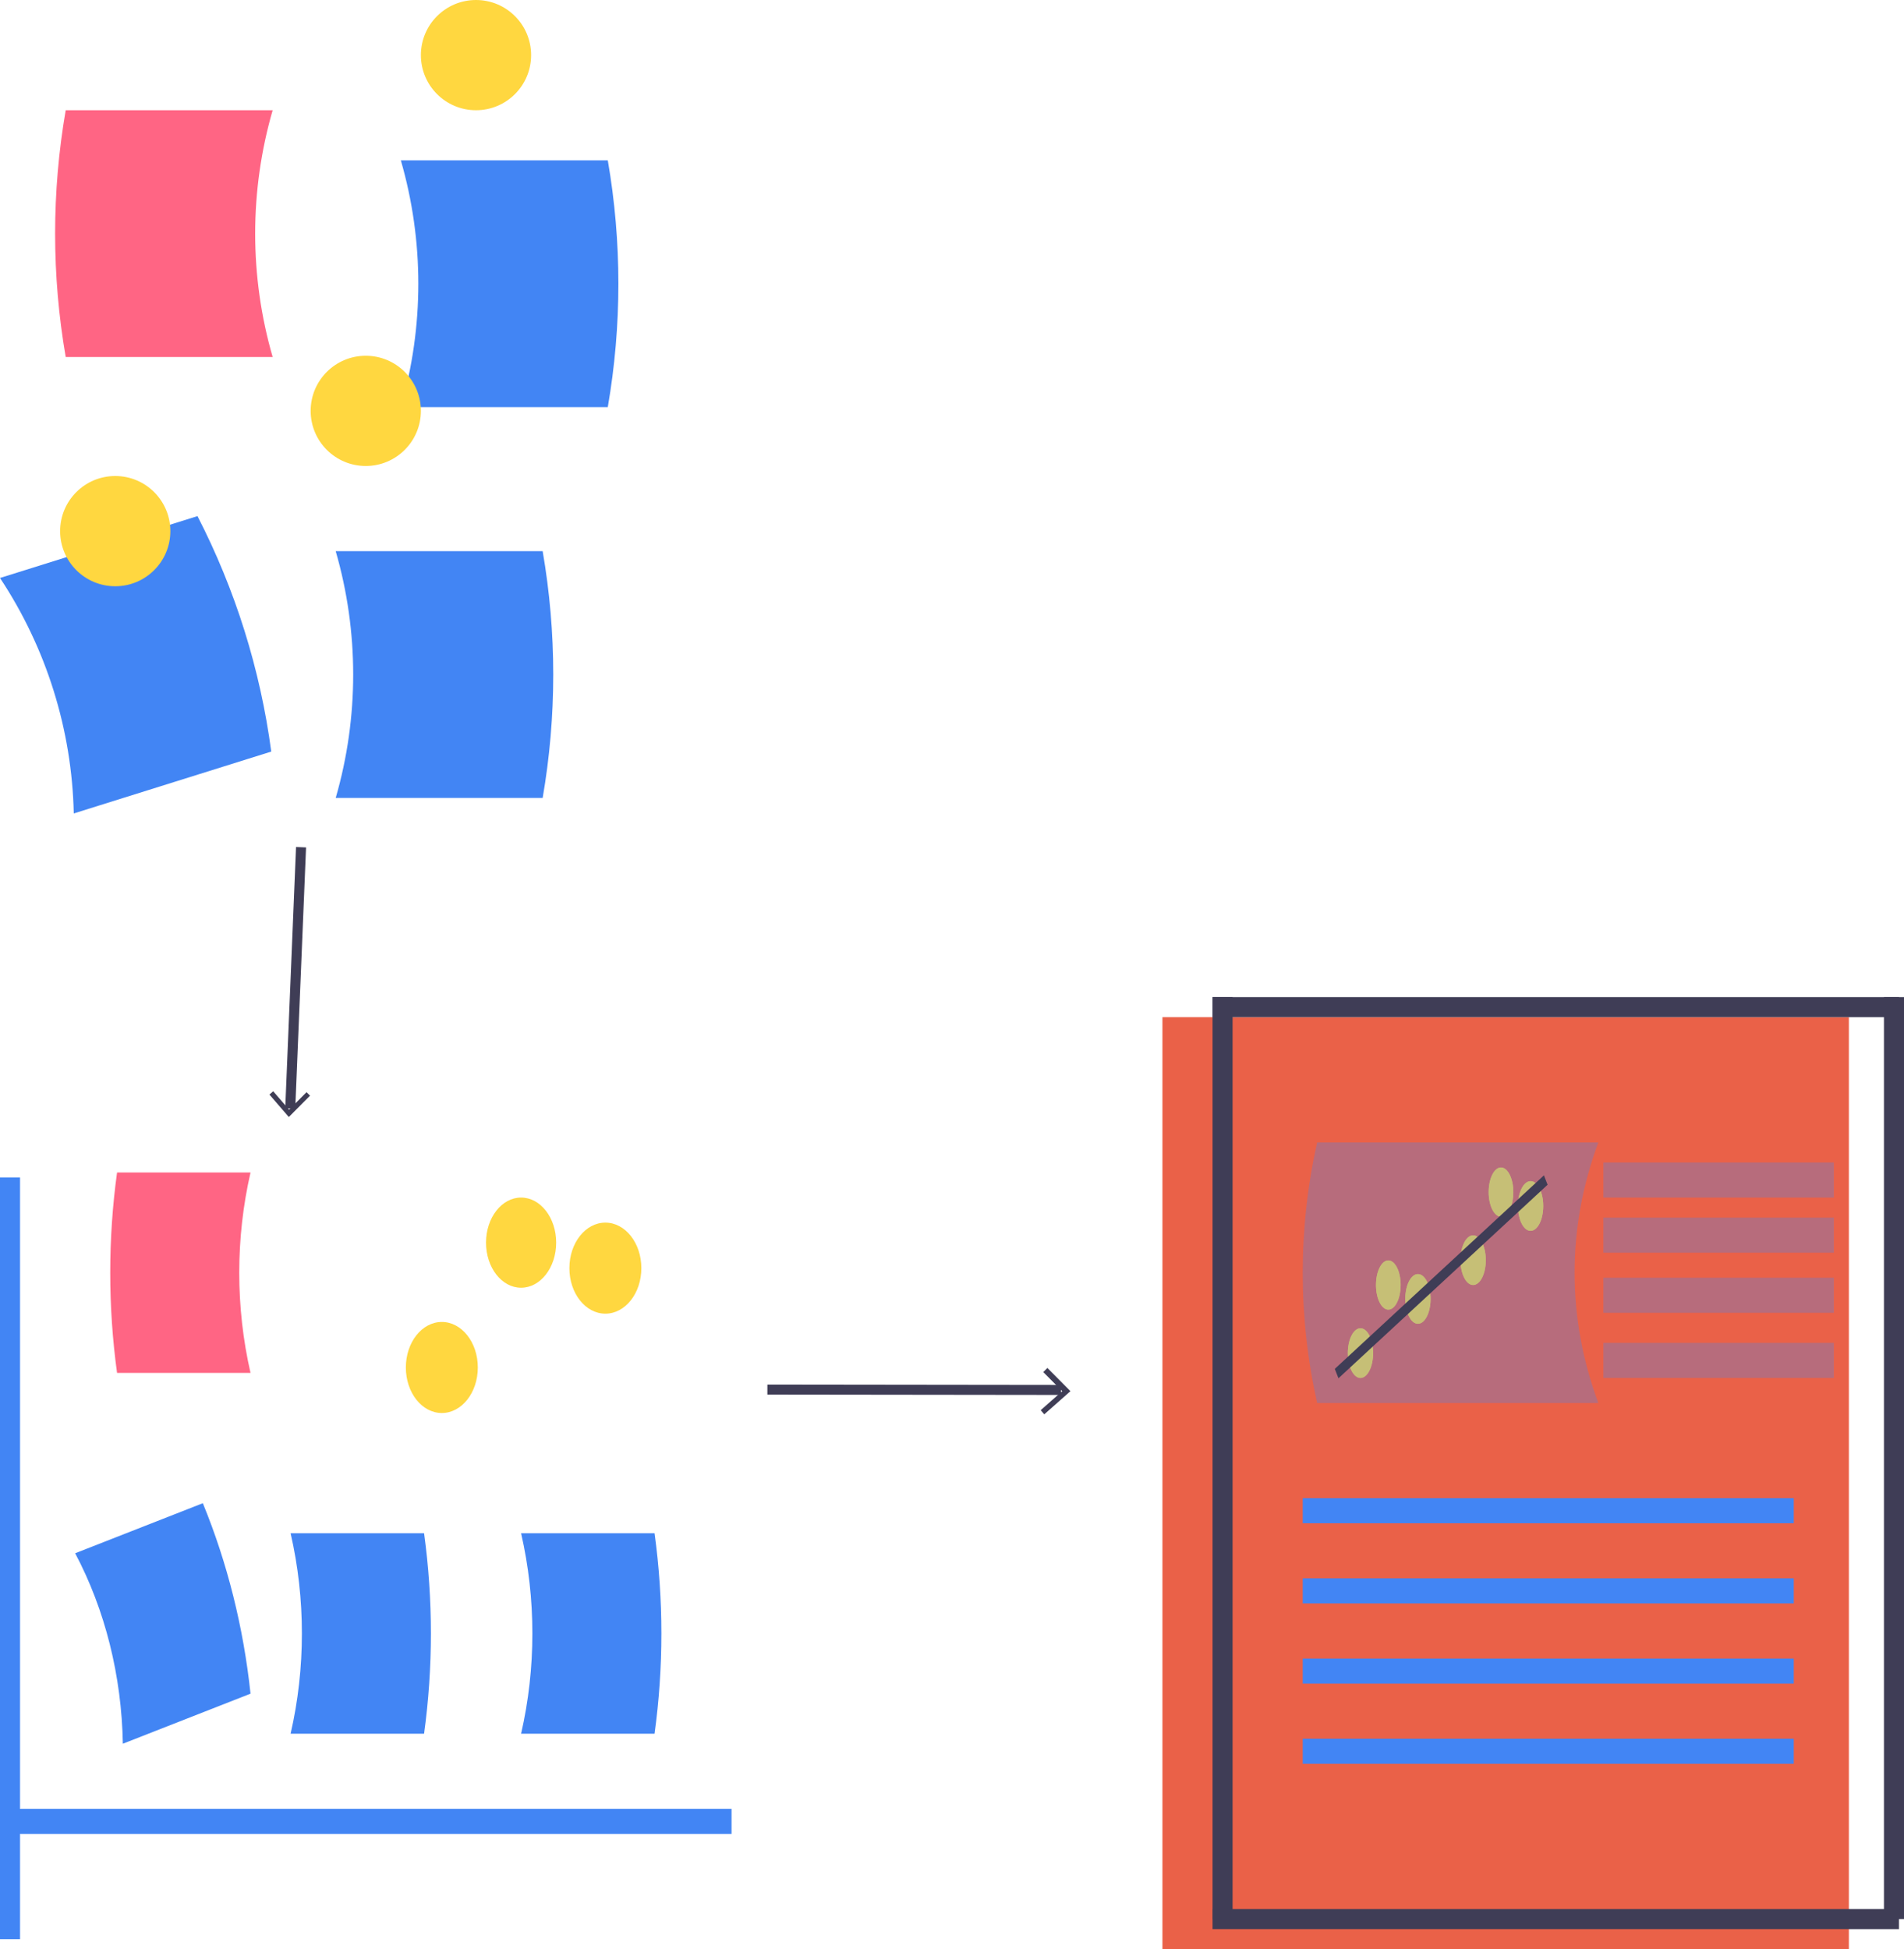 <?xml version="1.0" encoding="UTF-8"?>
<svg width="380px" height="389px" viewBox="0 0 380 389" version="1.1" xmlns="http://www.w3.org/2000/svg" xmlns:xlink="http://www.w3.org/1999/xlink">
    <!-- Generator: Sketch 53.2 (72643) - https://sketchapp.com -->
    <title>Group 9</title>
    <desc>Created with Sketch.</desc>
    <g id="Page-1" stroke="none" stroke-width="1" fill="none" fill-rule="evenodd">
        <g id="Group-9">
            <g id="Group-6" fill-rule="nonzero">
                <g id="Group-2" transform="translate(0, 22)">
                    <path d="M14.722,140.342 L54.137,127.995 C51.955,111.603 46.976,95.707 39.415,81 L0,93.348 C9.249,107.307 14.354,123.601 14.722,140.342 Z" id="Path" fill="#4285F4"></path>
                    <path d="M54.418,49.247 L13.114,49.247 C10.295,32.952 10.295,16.295 13.114,1.42108547e-14 L54.418,1.42108547e-14 C49.764,16.086 49.764,33.161 54.418,49.247 L54.418,49.247 Z" id="Path" fill="#FF6584"></path>
                    <path d="M67,137.247 L108.304,137.247 C111.122,120.952 111.122,104.295 108.304,88 L67,88 C71.653,104.086 71.653,121.161 67,137.247 Z" id="Path" fill="#4285F4"></path>
                    <path d="M80,59.247 L121.304,59.247 C124.122,42.952 124.122,26.295 121.304,10 L80,10 C84.653,26.086 84.653,43.161 80,59.247 L80,59.247 Z" id="Path" fill="#4285F4"></path>
                </g>
                <circle id="Oval" fill="#FFD740" cx="95" cy="11" r="11"></circle>
            </g>
            <path d="M24.518,348 L50,338.012 C48.59,324.753 45.37,311.896 40.482,300 L15,309.988 C20.98,321.279 24.28,334.459 24.518,348 Z" id="Path" fill="#4285F4" fill-rule="nonzero"></path>
            <path d="M50,274 L23.363,274 C21.546,260.765 21.546,247.235 23.363,234 L50,234 C46.999,247.065 46.999,260.935 50,274 L50,274 Z" id="Path" fill="#FF6584" fill-rule="nonzero"></path>
            <path d="M58,346 L84.637,346 C86.454,332.765 86.454,319.235 84.637,306 L58,306 C61.001,319.065 61.001,332.935 58,346 Z" id="Path" fill="#4285F4" fill-rule="nonzero"></path>
            <path d="M104,346 L130.637,346 C132.454,332.765 132.454,319.235 130.637,306 L104,306 C107.001,319.065 107.001,332.935 104,346 L104,346 Z" id="Path" fill="#4285F4" fill-rule="nonzero"></path>
            <ellipse id="Oval" fill="#FFD740" fill-rule="nonzero" cx="104" cy="248" rx="7" ry="9"></ellipse>
            <g id="Group-7" transform="translate(81, 244)" fill="#FFD740" fill-rule="nonzero">
                <ellipse id="Oval" cx="39.819" cy="9.087" rx="7.181" ry="9.087"></ellipse>
                <ellipse id="Oval" cx="7.181" cy="28.913" rx="7.181" ry="9.087"></ellipse>
            </g>
            <rect id="Rectangle" fill="#4285F4" fill-rule="nonzero" x="1" y="361" width="145" height="5"></rect>
            <polygon id="Rectangle" fill="#4285F4" fill-rule="nonzero" transform="translate(2, 311) rotate(-90) translate(-2, -311) " points="-74 309 78 309 78 313 -74 313"></polygon>
            <circle id="Oval" fill="#FFD740" fill-rule="nonzero" cx="73" cy="82" r="11"></circle>
            <g id="Group-3" transform="translate(57.719, 196.689) rotate(130) translate(-57.719, -196.689) translate(34.719, 170.689)">
                <path d="M34.584,3.718 L7.416,48.282" id="Path" stroke="#3F3D56" stroke-width="2" transform="translate(21, 26) rotate(21) translate(-21, -26) "></path>
                <polygon id="Path" fill="#3F3D56" fill-rule="nonzero" transform="translate(41.129, 10.735) rotate(52) translate(-41.129, -10.735) " points="37.077 12.6 37.798 13.273 41.149 9.657 44.452 13.224 45.182 12.541 41.158 8.196"></polygon>
            </g>
            <g id="Group-3" transform="translate(184.113, 278.755) rotate(40) translate(-184.113, -278.755) translate(159.113, 249.255)">
                <path d="M37.06,3.896 L8.593,55.104" id="Path" stroke="#3F3D56" stroke-width="2" transform="translate(22.826, 29.5) rotate(21) translate(-22.826, -29.5) "></path>
                <polygon id="Path" fill="#3F3D56" fill-rule="nonzero" transform="translate(44.719, 11.582) rotate(52) translate(-44.719, -11.582) " points="40.081 13.444 40.937 14.232 44.61 10.325 48.552 14.478 49.357 13.743 44.555 8.686"></polygon>
            </g>
            <circle id="Oval" fill="#FFD740" fill-rule="nonzero" cx="23" cy="106" r="11"></circle>
            <rect id="Rectangle" fill="#EA6148" fill-rule="nonzero" x="232" y="203" width="137" height="186"></rect>
            <rect id="Rectangle" fill="#3F3D56" fill-rule="nonzero" x="242" y="199" width="137" height="4"></rect>
            <rect id="Rectangle" fill="#3F3D56" fill-rule="nonzero" x="242" y="381" width="137" height="4"></rect>
            <rect id="Rectangle" fill="#3F3D56" fill-rule="nonzero" transform="translate(378, 291) rotate(90) translate(-378, -291) " x="286" y="289" width="184" height="4"></rect>
            <rect id="Rectangle" fill="#3F3D56" fill-rule="nonzero" transform="translate(244, 291) rotate(90) translate(-244, -291) " x="152" y="289" width="184" height="4"></rect>
            <rect id="Rectangle" fill="#4285F4" fill-rule="nonzero" x="260" y="299" width="98" height="5"></rect>
            <rect id="Rectangle" fill="#4285F4" fill-rule="nonzero" x="260" y="315" width="98" height="5"></rect>
            <rect id="Rectangle" fill="#4285F4" fill-rule="nonzero" x="260" y="331" width="98" height="5"></rect>
            <rect id="Rectangle" fill="#4285F4" fill-rule="nonzero" x="260" y="347" width="98" height="5"></rect>
            <rect id="Rectangle" fill="#4285F4" fill-rule="nonzero" opacity="0.3" x="320" y="232" width="46" height="7"></rect>
            <rect id="Rectangle" fill="#4285F4" fill-rule="nonzero" opacity="0.3" x="320" y="243" width="46" height="7"></rect>
            <rect id="Rectangle" fill="#4285F4" fill-rule="nonzero" opacity="0.3" x="320" y="268" width="46" height="7"></rect>
            <rect id="Rectangle" fill="#4285F4" fill-rule="nonzero" opacity="0.3" x="320" y="255" width="46" height="7"></rect>
            <g id="Group-8" transform="translate(260, 228)" fill-rule="nonzero">
                <g id="Group-5" transform="translate(9, 5)" fill="#FFD740">
                    <ellipse id="Oval" cx="30.568" cy="4.909" rx="2.459" ry="4.909"></ellipse>
                    <g id="Group-7" transform="translate(22.486, 2.727)">
                        <ellipse id="Oval" cx="13.991" cy="4.957" rx="2.523" ry="4.957"></ellipse>
                        <ellipse id="Oval" cx="2.523" cy="15.771" rx="2.523" ry="4.957"></ellipse>
                    </g>
                    <ellipse id="Oval" cx="30.568" cy="4.909" rx="2.459" ry="4.909"></ellipse>
                    <g id="Group-7" transform="translate(22.486, 2.727)">
                        <ellipse id="Oval" cx="13.991" cy="4.957" rx="2.523" ry="4.957"></ellipse>
                        <ellipse id="Oval" cx="2.523" cy="15.771" rx="2.523" ry="4.957"></ellipse>
                    </g>
                    <ellipse id="Oval" cx="8.081" cy="23.455" rx="2.459" ry="4.909"></ellipse>
                    <g id="Group-7" transform="translate(0, 21.273)">
                        <ellipse id="Oval" cx="13.991" cy="4.957" rx="2.523" ry="4.957"></ellipse>
                        <ellipse id="Oval" cx="2.523" cy="15.771" rx="2.523" ry="4.957"></ellipse>
                    </g>
                    <ellipse id="Oval" cx="8.081" cy="23.455" rx="2.459" ry="4.909"></ellipse>
                    <g id="Group-7" transform="translate(0, 21.273)">
                        <ellipse id="Oval" cx="13.991" cy="4.957" rx="2.523" ry="4.957"></ellipse>
                        <ellipse id="Oval" cx="2.523" cy="15.771" rx="2.523" ry="4.957"></ellipse>
                    </g>
                </g>
                <path d="M59,52 L2.873,52 C-0.958,34.794 -0.958,17.206 2.873,0 L59,0 C52.677,16.985 52.677,35.015 59,52 L59,52 Z" id="Path" fill="#4285F4" opacity="0.3"></path>
                <polygon id="Rectangle" fill="#3F3D56" transform="translate(27.633, 26.818) rotate(149) translate(-27.633, -26.818) " points="-0.032 31.63 55.636 20.02 55.297 22.006 -0.371 33.616"></polygon>
            </g>
        </g>
    </g>
</svg>